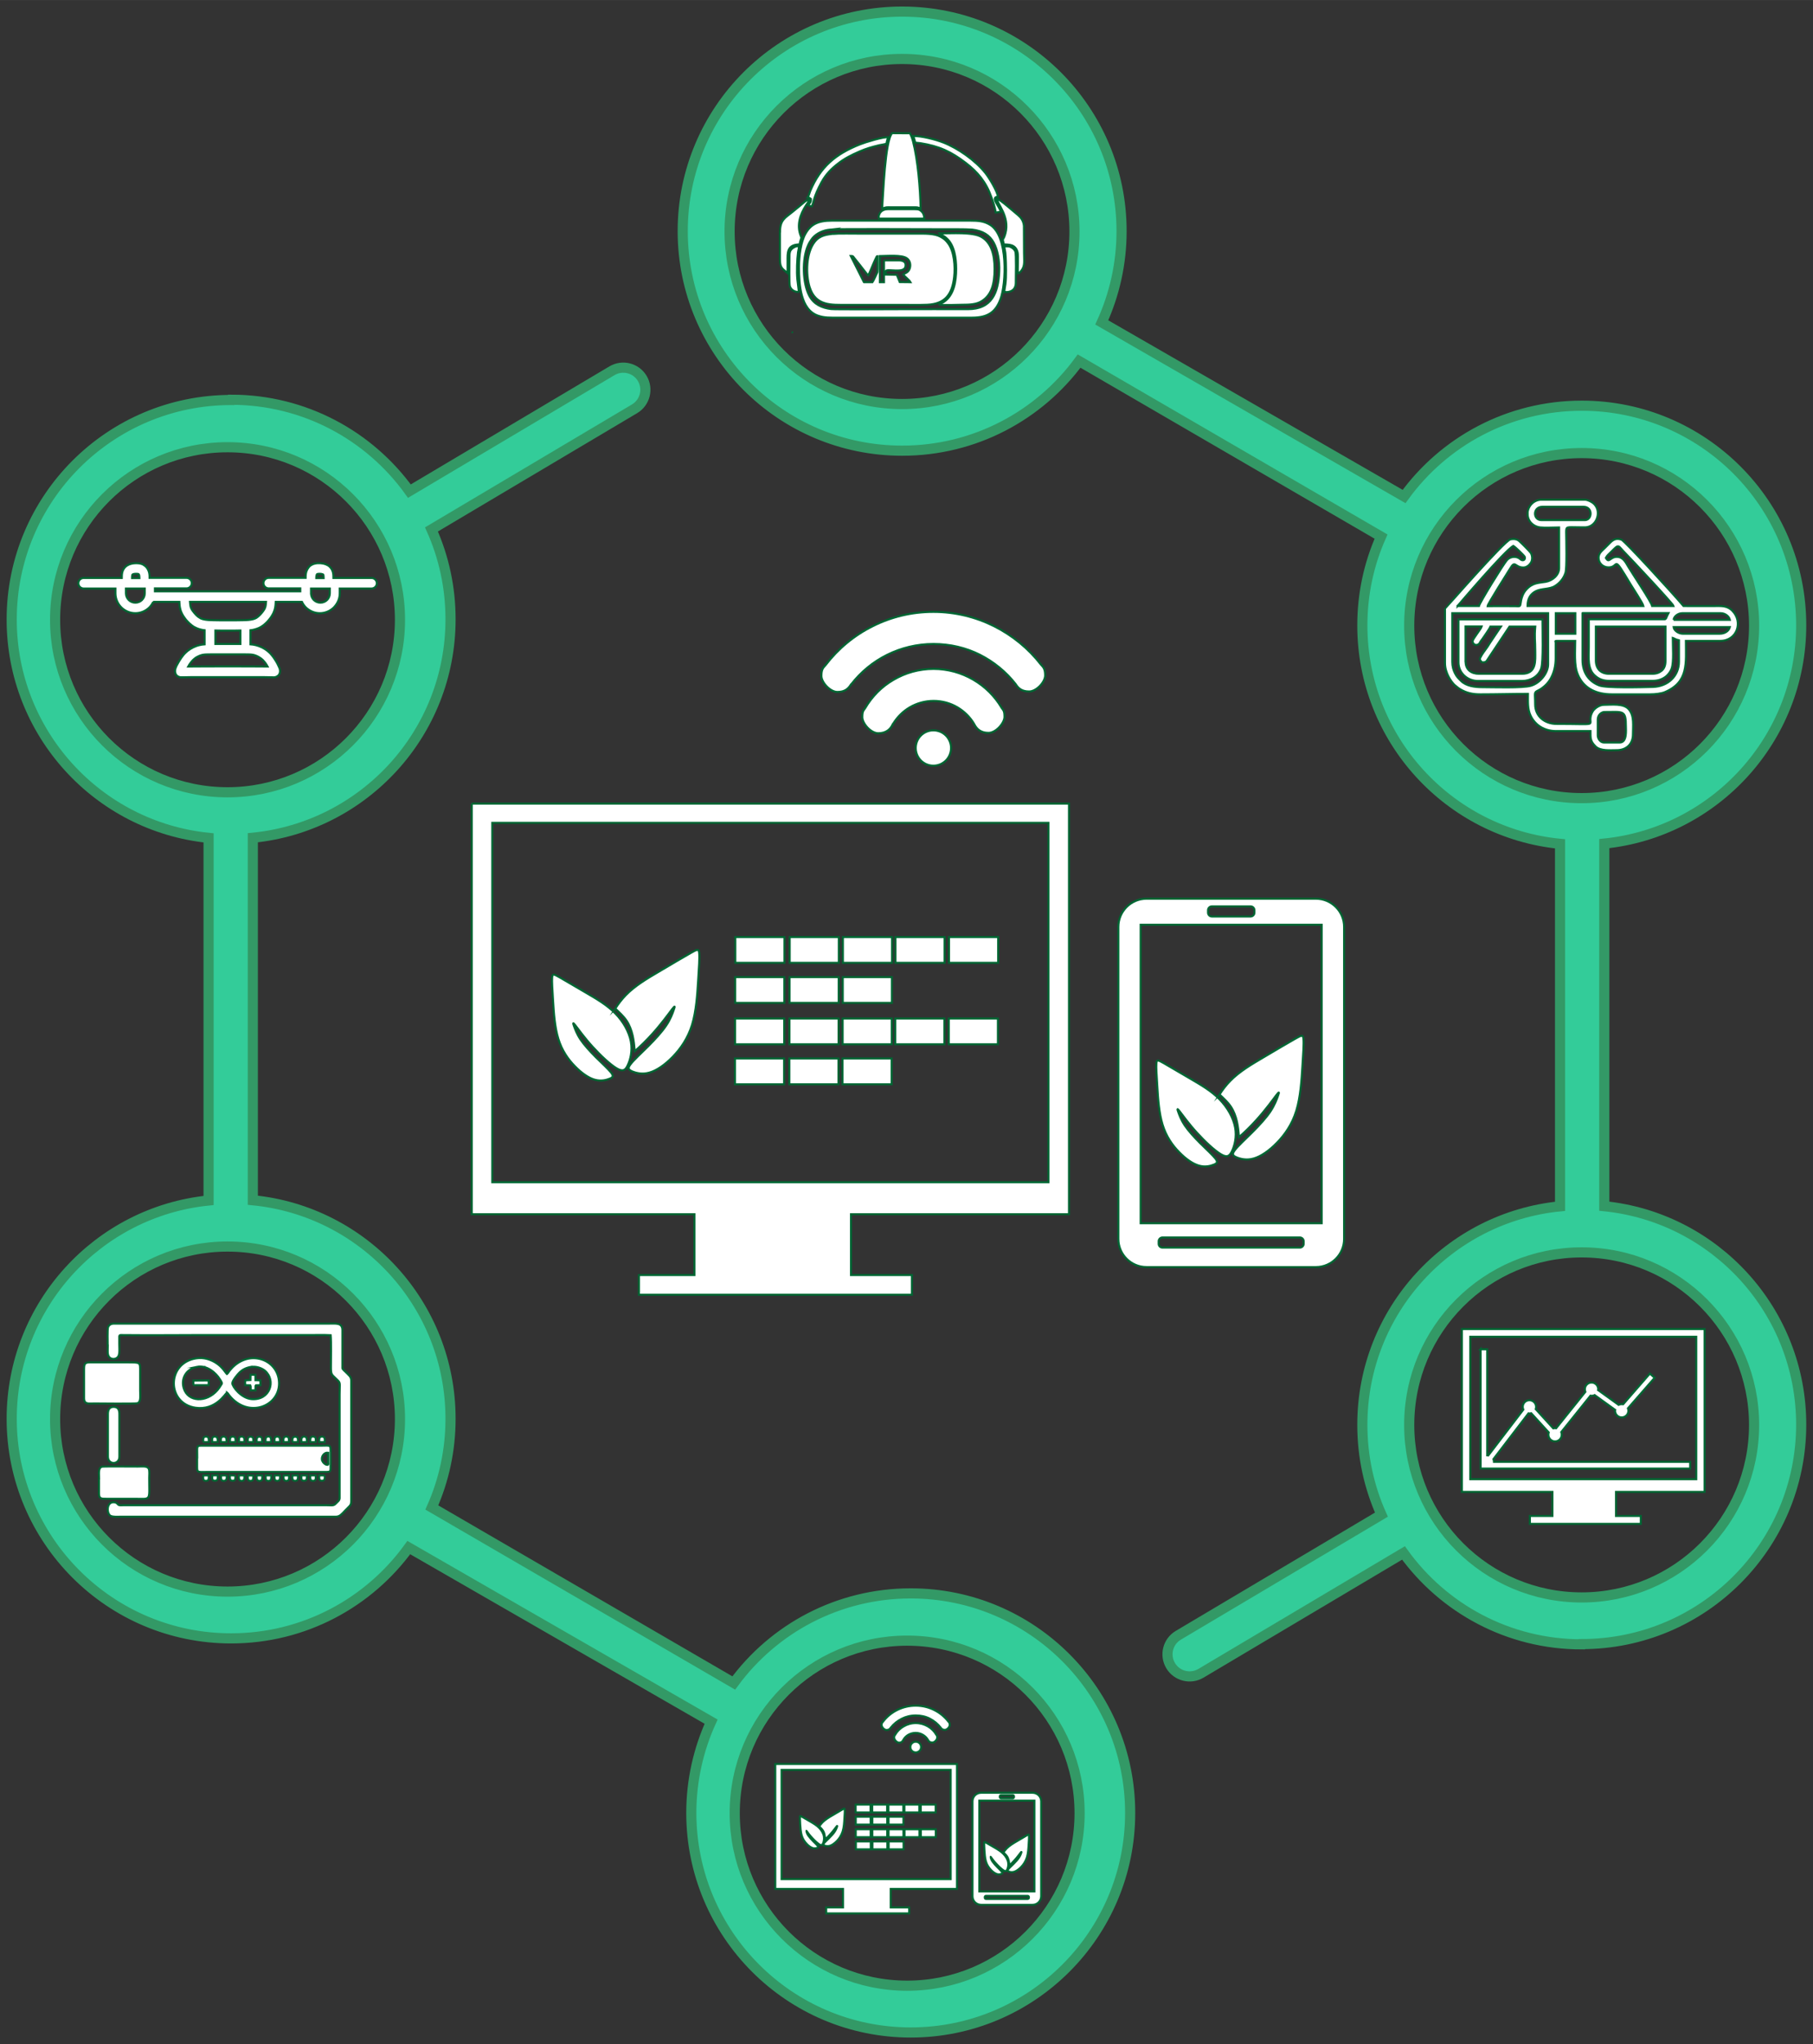 <?xml version="1.0" encoding="UTF-8"?>
<!DOCTYPE svg PUBLIC "-//W3C//DTD SVG 1.1//EN" "http://www.w3.org/Graphics/SVG/1.1/DTD/svg11.dtd">
<!-- Creator: CorelDRAW 2020 (64-Bit) -->
<svg xmlns="http://www.w3.org/2000/svg" xml:space="preserve" width="152.028mm" height="171.321mm" version="1.1" style="shape-rendering:geometricPrecision; text-rendering:geometricPrecision; image-rendering:optimizeQuality; fill-rule:evenodd; clip-rule:evenodd"
viewBox="0 0 15203 17132"
 xmlns:xlink="http://www.w3.org/1999/xlink"
 xmlns:xodm="http://www.corel.com/coreldraw/odm/2003">
 <rect x="0" y="0" width="15203" height="17132" fill="#333333" stroke="none"/>
 <defs>
  <style type="text/css">
   <![CDATA[
    .str0 {stroke:#339966;stroke-width:85;stroke-miterlimit:22.926}
    .str1 {stroke:#006633;stroke-width:17;stroke-miterlimit:22.926}
    .fil0 {fill:#33CC99}
    .fil1 {fill:white}
   ]]>
  </style>
 </defs>
 <g id="Слой_x0020_1">
  <g id="_2131072260864">
   <path class="fil0 str0" d="M7607 13750c799,0 1446,648 1446,1446 0,799 -648,1446 -1446,1446 -799,0 -1446,-648 -1446,-1446 0,-799 648,-1446 1446,-1446zm-5699 -3303c799,0 1446,648 1446,1446 0,799 -648,1446 -1446,1446 -799,0 -1446,-648 -1446,-1446 0,-799 648,-1446 1446,-1446zm0 -6699c799,0 1446,648 1446,1446 0,799 -648,1446 -1446,1446 -799,0 -1446,-648 -1446,-1446 0,-799 648,-1446 1446,-1446zm31 -398c615,0 1160,302 1494,766l1699 -1009c88,-52 202,-23 254,65 52,88 23,202 -65,254l-1703 1011c103,230 160,484 160,753 0,955 -727,1739 -1658,1831l0 3038c931,91 1658,876 1658,1831 0,265 -56,517 -157,744l2532 1471c335,-456 875,-751 1484,-751 1016,0 1840,824 1840,1840 0,1016 -824,1840 -1840,1840 -1016,0 -1840,-824 -1840,-1840 0,-273 60,-532 166,-765l-2535 -1459c-334,461 -877,761 -1490,761 -1016,0 -1840,-824 -1840,-1840 0,-952 724,-1736 1651,-1830l0 -3039c-928,-94 -1651,-878 -1651,-1830 0,-1016 824,-1840 1840,-1840z"/>
   <path class="fil0 str0" d="M13263 13388c-799,0 -1446,-648 -1446,-1446 0,-799 648,-1446 1446,-1446 799,0 1446,648 1446,1446 0,799 -648,1446 -1446,1446zm0 -6699c-799,0 -1446,-648 -1446,-1446 0,-799 648,-1446 1446,-1446 799,0 1446,648 1446,1446 0,799 -648,1446 -1446,1446zm-5699 -3303c-799,0 -1446,-648 -1446,-1446 0,-799 648,-1446 1446,-1446 799,0 1446,648 1446,1446 0,799 -648,1446 -1446,1446zm5699 10395c-615,0 -1160,-302 -1494,-766l-1699 1009c-88,52 -202,23 -254,-65 -52,-88 -23,-202 65,-254l1703 -1011c-103,-230 -160,-484 -160,-753 0,-955 727,-1739 1658,-1831l0 -3038c-931,-91 -1658,-876 -1658,-1831 0,-265 56,-517 157,-744l-2532 -1471c-335,456 -875,751 -1484,751 -1016,0 -1840,-824 -1840,-1840 0,-1016 824,-1840 1840,-1840 1016,0 1840,824 1840,1840 0,273 -60,532 -166,765l2535 1459c334,-461 877,-761 1490,-761 1016,0 1840,824 1840,1840 0,952 -724,1736 -1651,1830l0 3039c928,94 1651,878 1651,1830 0,1016 -824,1840 -1840,1840z"/>
  </g>
  <path class="fil1 str1" d="M6502 14784l1523 0 0 1047 -556 0 0 155 155 0 0 50 -696 0 0 -50 141 0 0 -155 -568 0 0 -1047zm52 49l1418 0 0 916 -1418 0 0 -916zm1125 -236c25,0 45,20 45,45 0,25 -20,45 -45,45 -25,0 -45,-20 -45,-45 0,-25 20,-45 45,-45zm-210 -117c-7,11 -16,19 -35,19 -19,0 -41,-24 -41,-41 0,-17 4,-20 11,-28 32,-42 73,-76 120,-99 47,-23 99,-36 155,-36 55,0 108,13 154,36 47,23 88,57 120,98 7,7 11,11 11,28 0,17 -22,41 -41,41 -19,0 -27,-8 -35,-19 -24,-31 -56,-57 -91,-75 -35,-18 -75,-27 -118,-27 -43,0 -83,10 -118,28 -36,18 -68,44 -92,75zm107 101c-7,14 -18,24 -37,24 -19,0 -41,-25 -41,-41 0,-16 3,-17 7,-23 17,-30 42,-55 72,-72 30,-18 65,-28 102,-28 37,0 71,10 101,27 30,17 55,42 72,72 5,7 7,8 7,23 0,16 -21,41 -41,41 -19,0 -30,-9 -37,-23 -10,-17 -25,-32 -43,-42 -18,-10 -38,-16 -60,-16 -22,0 -43,6 -61,16 -18,10 -32,25 -43,43zm-809 769c7,10 23,32 44,54 20,22 45,45 61,55 16,9 22,5 29,-8 6,-13 12,-36 8,-60 -4,-25 -19,-51 -40,-72 -20,-21 -46,-36 -73,-52 -27,-16 -54,-31 -69,-40 -15,-9 -18,-10 -19,0 -1,10 1,32 2,61 2,29 4,66 13,96 9,30 25,52 42,70 17,18 35,30 51,35 16,4 30,1 38,-3 8,-3 10,-7 3,-16 -7,-9 -23,-24 -38,-39 -15,-15 -30,-32 -40,-46 -10,-14 -14,-26 -16,-34 -3,-8 -3,-11 4,-1zm102 -43c10,10 21,19 29,31 8,11 13,24 16,38 3,13 4,27 5,40 14,-12 30,-28 44,-44 24,-26 42,-52 51,-63 9,-11 8,-8 5,1 -3,9 -8,23 -19,40 -11,17 -28,35 -46,53 -18,18 -37,35 -45,46 -8,10 -5,14 4,18 9,4 26,8 44,3 19,-5 40,-20 60,-40 20,-20 38,-47 49,-81 11,-35 13,-78 15,-112 2,-34 4,-59 3,-71 -1,-12 -5,-10 -22,0 -18,10 -49,29 -80,47 -31,18 -61,36 -85,60 -10,11 -20,22 -27,35zm306 -183l125 0 0 66 -125 0 0 -66zm139 0l125 0 0 66 -125 0 0 -66zm136 0l125 0 0 66 -125 0 0 -66zm134 0l125 0 0 66 -125 0 0 -66zm137 0l125 0 0 66 -125 0 0 -66zm-545 102l125 0 0 66 -125 0 0 -66zm139 0l125 0 0 66 -125 0 0 -66zm136 0l125 0 0 66 -125 0 0 -66zm-275 105l125 0 0 66 -125 0 0 -66zm139 0l125 0 0 66 -125 0 0 -66zm136 0l125 0 0 66 -125 0 0 -66zm134 0l125 0 0 66 -125 0 0 -66zm137 0l125 0 0 66 -125 0 0 -66zm-545 102l125 0 0 66 -125 0 0 -66zm139 0l125 0 0 66 -125 0 0 -66zm136 0l125 0 0 66 -125 0 0 -66zm962 92c10,10 21,19 29,31 8,11 13,25 16,38 3,13 4,27 5,40 14,-12 30,-28 44,-44 24,-26 42,-52 51,-63 9,-11 8,-8 5,1 -3,9 -8,23 -19,40 -11,17 -28,35 -46,53 -18,18 -37,35 -45,46 -8,10 -5,14 4,18 9,4 26,8 44,3 19,-5 40,-20 60,-40 20,-20 38,-47 49,-81 11,-35 13,-78 15,-112 2,-34 4,-59 3,-71 -1,-12 -5,-10 -22,0 -18,10 -49,29 -80,47 -31,18 -61,36 -85,60 -10,11 -20,22 -27,35zm-102 43c7,10 23,32 44,54 20,22 45,45 61,55 16,9 22,5 29,-8 6,-13 12,-36 8,-60 -4,-25 -19,-51 -40,-72 -20,-21 -46,-36 -73,-52 -27,-16 -54,-31 -69,-40 -15,-9 -18,-10 -19,0 -1,10 1,32 2,61 2,29 4,66 13,96 9,30 25,52 42,70 17,18 35,30 51,35 16,4 30,1 38,-3 8,-3 10,-7 3,-16 -7,-9 -23,-24 -38,-39 -15,-15 -30,-32 -40,-46 -10,-14 -14,-26 -16,-34 -3,-8 -3,-11 4,-1zm-44 321l350 0c5,0 10,4 10,10l0 6c0,5 -4,10 -10,10l-350 0c-5,0 -10,-4 -10,-10l0 -6c0,-5 4,-10 10,-10zm126 -844l99 0c5,0 10,4 10,10l0 6c0,5 -4,10 -10,10l-99 0c-5,0 -10,-4 -10,-10l0 -6c0,-5 4,-10 10,-10zm-167 -20l432 0c40,0 72,32 72,72l0 795c0,40 -32,72 -72,72l-432 0c-40,0 -72,-32 -72,-72l0 -795c0,-40 32,-72 72,-72zm-15 66l462 0 0 761 -462 0 0 -761z"/>
  <path class="fil1 str1" d="M12259 11139l2035 0 0 1364 -743 0 0 202 208 0 0 66 -930 0 0 -66 189 0 0 -202 -759 0 0 -1364zm70 64l1895 0 0 1194 -1895 0 0 -1194zm86 105l56 0 0 889c3,0 6,0 9,1l294 -384c-3,-7 -5,-15 -5,-23 0,-31 25,-56 56,-56 31,0 56,25 56,56 0,7 -1,13 -3,19l147 161c4,-1 9,-2 14,-2 4,0 7,0 10,1l245 -305c-3,-7 -4,-14 -4,-22 0,-31 25,-56 56,-56 31,0 56,25 56,56 0,3 0,5 -1,7l172 124c7,-4 16,-6 25,-6 4,0 9,1 13,1l224 -257 40 35 -224 256c2,6 4,13 4,20 0,31 -25,56 -56,56 -31,0 -56,-25 -56,-56 0,-3 0,-5 1,-7l-172 -124c-7,4 -16,6 -25,6 -4,0 -7,0 -10,-1l-245 305c3,7 4,14 4,22 0,31 -25,56 -56,56 -31,0 -56,-25 -56,-56 0,-7 1,-13 3,-19l-147 -161c-4,1 -9,2 -14,2 -3,0 -6,0 -9,-1l-294 384c3,7 5,15 5,23l1645 0 0 56 -1701 0 -56 0 0 -56 0 -945z"/>
  <path class="fil1 str1" d="M14110 5311l312 0c41,0 76,-23 84,-56l-472 0c3,30 43,56 76,56zm-76 -116l472 0c-7,-32 -42,-56 -76,-56l-324 0c-33,0 -70,26 -72,56zm-988 116l164 0 0 -172 -164 0 0 172zm-120 -952l364 0c62,0 70,-112 -12,-112l-344 0c-82,0 -81,112 -8,112zm472 1672l0 132c0,30 24,60 52,60l132 0c63,0 52,-103 52,-136 0,-139 -23,-120 -180,-120 -17,0 -32,11 -40,20 -9,10 -16,25 -16,44zm68 -1356c27,50 35,-8 92,-8 53,0 74,46 95,81 40,67 193,294 201,331l180 0c-6,-21 -365,-403 -401,-439 -71,-70 -51,-87 -122,-16 -17,17 -34,30 -45,51zm-1244 404l180 0c7,-30 196,-337 233,-383 23,-28 67,-38 101,-19 14,8 17,18 34,18 17,0 22,-21 13,-33 -8,-11 -76,-78 -93,-87 -72,38 -468,504 -468,504zm1048 60l0 392c0,112 59,183 142,214 60,22 343,15 449,12 126,-4 218,-92 218,-211 0,-60 0,-120 0,-180 -35,-8 -38,-16 -52,-20 0,74 10,197 -9,255 -9,29 -34,60 -57,75 -28,19 -60,30 -106,30l-360 0c-51,0 -85,-14 -114,-38 -73,-57 -58,-155 -58,-246l0 -232 636 0c14,0 15,-21 32,-52 -240,0 -480,0 -720,0zm-980 408c0,64 47,100 112,100l360 0c124,0 112,-110 112,-188 0,-98 -8,-113 0,-208l-216 0 -179 269c-15,23 -17,31 -45,31 -11,0 -24,-17 -24,-28 0,-14 31,-58 41,-71 17,-22 30,-43 45,-67l45 -67c15,-23 30,-45 45,-67l-88 0c-4,13 -54,85 -66,102 -6,9 -11,15 -17,23 -7,11 -7,18 -20,25 -21,12 -46,-3 -46,-27 0,-20 70,-102 76,-124l-136 0 0 296zm1092 -296l0 284c0,70 42,112 112,112l360 0c37,0 60,-10 81,-27 20,-17 31,-44 31,-81l0 -288c-195,0 -390,0 -584,0zm-1152 300c0,89 75,156 164,156l368 0c72,0 138,-37 161,-103 20,-59 11,-332 11,-413l-704 0 0 360zm-52 -4c0,37 9,68 22,94 16,32 28,42 51,65 44,44 115,53 179,53 90,0 336,9 408,-12 73,-21 144,-103 144,-180l0 -428 -804 0 0 408zm632 -1240c0,62 48,106 104,113 46,5 112,0 160,0l0 340c0,61 -56,106 -112,116 -57,10 -110,5 -165,67 -30,34 -41,75 -47,121 -3,23 -17,16 -44,16 -77,-1 -155,0 -232,0 2,-20 169,-282 189,-315 44,-75 39,-9 111,-9 28,0 50,-20 62,-38 15,-22 15,-55 3,-80 -7,-14 -84,-90 -100,-104 -19,-17 -48,-20 -75,-13 -51,15 -547,580 -547,582l0 452c0,46 13,81 28,112 13,27 38,63 60,80 15,11 20,18 39,29 52,31 102,43 169,43 134,0 267,-4 400,-4 0,63 -5,129 23,185 38,78 115,127 213,127l288 0c0,60 -2,85 43,129 40,39 121,31 177,31 81,0 136,-51 136,-132 0,-71 13,-155 -34,-210 -44,-53 -147,-38 -210,-38 -35,0 -75,28 -90,50 -9,13 -19,35 -21,51 -13,78 67,59 -285,59 -98,0 -180,-62 -180,-164 0,-106 -14,-97 32,-120 14,-7 25,-15 36,-24 20,-15 43,-40 57,-63 34,-56 47,-117 47,-181l0 -128c0,-10 -9,-16 8,-16l156 0c0,82 -11,207 21,279 4,9 7,18 11,25 51,98 149,144 276,144l320 0c42,0 95,-6 125,-19 199,-85 175,-243 175,-429l288 0c142,0 194,-160 101,-253 -26,-26 -57,-39 -109,-39 -100,1 -200,0 -300,0 -105,-123 -493,-546 -520,-556 -39,-14 -66,-4 -93,23l-46 46c-23,24 -53,42 -53,83 0,47 39,80 84,80 94,0 26,-122 185,143 16,27 101,155 107,181l-972 0c0,-65 27,-103 71,-125 46,-23 113,-14 158,-42 40,-24 73,-62 89,-111 13,-41 7,-268 6,-342 0,-50 5,-40 112,-40 41,0 60,4 90,-10 67,-33 90,-138 25,-192 -15,-12 -46,-29 -71,-29l-364 0c-64,0 -116,55 -116,120z"/>
  <path class="fil1 str1" d="M1285 5044c-8,17 -19,33 -32,46 -30,30 -72,49 -118,49 -46,0 -88,-19 -118,-49 -30,-30 -49,-72 -49,-118l0 -40 -267 0c-24,0 -44,-20 -44,-44 0,-24 20,-44 44,-44l320 0c0,-18 1,-35 5,-50 5,-18 14,-32 24,-42 10,-10 22,-17 34,-22 10,-4 21,-6 31,-8 9,-1 18,-2 27,-2 10,0 19,1 28,2 11,2 22,5 32,11 10,6 19,13 27,22 7,9 13,19 17,30 4,10 6,20 7,30 1,8 1,16 1,25l0 3 310 0c24,0 44,20 44,44 0,24 -20,44 -44,44l-265 0 0 25 1219 0 0 -25 -265 0c-24,0 -44,-20 -44,-44 0,-24 20,-44 44,-44l310 0 0 -3c0,-9 0,-18 1,-25 1,-10 3,-20 7,-30 4,-11 10,-21 17,-30 7,-9 16,-17 27,-22 10,-6 21,-9 32,-11 9,-2 18,-2 28,-2 9,0 18,0 27,2 10,1 21,4 31,8 12,5 24,11 34,22 11,11 19,24 24,42 4,15 5,32 5,50l320 0c24,0 44,20 44,44 0,24 -20,44 -44,44l-267 0 0 40c0,46 -19,87 -49,118 -30,30 -72,49 -118,49 -46,0 -87,-19 -118,-49 -13,-13 -24,-29 -32,-46l-220 0c-1,18 -2,36 -6,53 -3,16 -9,30 -15,44 -7,13 -14,25 -22,36 -8,11 -18,23 -29,35 -10,10 -21,20 -31,28l0 0c-12,9 -25,17 -38,23 -14,6 -27,10 -42,14 -9,2 -19,4 -29,5l0 118c15,1 29,3 45,7 17,4 35,11 52,19 16,8 32,18 46,29 15,12 27,24 37,37 10,12 19,25 27,38 8,12 15,24 21,36 6,12 11,23 15,32 6,15 6,28 4,38 -5,22 -18,32 -35,38 -9,3 -15,3 -38,2 -12,0 -29,-1 -54,-1 -47,0 -180,0 -312,0 -132,0 -265,0 -312,0 -25,0 -42,1 -54,1 -23,0 -28,1 -38,-2 -17,-5 -30,-16 -35,-38 -2,-11 -2,-23 4,-38 3,-9 8,-20 15,-32 6,-12 14,-24 21,-36 8,-13 17,-25 27,-38 10,-13 23,-25 37,-37 14,-11 30,-21 46,-29 17,-8 34,-15 52,-19 16,-4 30,-6 45,-7l0 -118c-10,-1 -20,-3 -29,-5 -15,-3 -29,-8 -42,-14 -14,-6 -26,-13 -38,-23l0 0c-11,-8 -21,-18 -31,-28 -11,-11 -21,-23 -29,-35 -8,-11 -16,-23 -22,-36 -7,-14 -12,-28 -15,-44 -4,-17 -5,-34 -6,-53l-220 0zm-94 -16c14,-14 23,-34 23,-56l0 -40 -158 0 0 40c0,22 9,42 23,56 14,14 34,23 56,23 22,0 42,-9 56,-23zm-83 -183l61 0 0 -1c0,-6 0,-11 -1,-17 0,-4 -1,-7 -2,-9 -1,-2 -2,-3 -3,-5 -1,-1 -1,-2 -2,-2 -1,-1 -3,-1 -5,-1 -4,-1 -9,-1 -14,-1 -5,0 -11,0 -16,1 -4,1 -8,1 -11,3 -2,1 -3,1 -4,2 -1,1 -1,2 -2,4 -2,6 -2,15 -2,26zm803 199l-318 0c1,13 2,25 4,35 2,9 4,16 8,23 3,7 8,14 15,23 7,9 14,18 22,26 7,7 14,14 21,19l0 0c7,5 14,9 21,13 7,3 15,6 25,8 10,2 22,4 35,5 16,1 31,2 47,2 29,1 75,1 121,1 46,0 91,0 121,-1 16,0 31,-1 47,-2 13,-1 25,-3 35,-5 10,-2 18,-5 25,-8 7,-3 14,-7 21,-13l0 0c7,-5 14,-12 21,-19 8,-8 15,-17 22,-26 6,-8 11,-16 15,-23 3,-7 6,-14 8,-23 2,-10 3,-22 4,-35l-318 0zm0 241c-34,0 -69,0 -105,-1l0 113c27,0 66,0 105,0 39,0 78,0 105,0l0 -113c-36,1 -70,1 -105,1zm0 199c-39,0 -79,0 -137,0l-6 0c-31,0 -53,0 -74,5 -11,3 -23,7 -34,13 -11,5 -22,12 -30,19 -9,7 -16,15 -24,24 -8,9 -14,19 -21,29 -3,4 -5,8 -7,12l20 0c84,-1 198,-1 313,-1 114,0 229,0 313,1l20 0c-2,-4 -5,-8 -7,-12 -6,-10 -13,-20 -21,-29 -7,-9 -15,-17 -24,-24 -9,-7 -19,-13 -30,-19 -12,-6 -23,-10 -34,-13 -21,-5 -43,-5 -74,-5l-6 0c-58,0 -97,0 -137,0zm697 -512c0,22 9,42 23,56 14,14 34,23 56,23 22,0 42,-9 56,-23 14,-14 23,-34 23,-56l0 -40 -158 0 0 40zm45 -127l61 0c0,-11 -1,-20 -2,-26 -1,-2 -1,-3 -2,-4 -1,-1 -2,-1 -4,-2 -3,-1 -7,-2 -11,-3 -5,-1 -11,-1 -16,-1 -5,0 -9,0 -14,1 -2,0 -4,1 -5,1 -1,0 -1,1 -2,2 -1,1 -2,3 -3,5 -1,2 -1,5 -2,9 -1,6 -1,11 -1,17l0 1z"/>
  <path class="fil1 str1" d="M6700 2239c0,146 13,358 161,407 53,18 99,16 162,16l1128 0c137,0 199,-50 238,-154 48,-126 69,-534 -90,-626 -49,-29 -95,-33 -164,-33l-1159 0c-116,0 -177,30 -222,110 -37,65 -54,182 -54,280zm306 -318c-23,3 -41,2 -66,6 -53,9 -108,38 -137,82 -11,17 -17,25 -26,45 -54,118 -46,323 10,426 38,70 103,100 182,110 34,4 528,1 577,1 190,0 387,-1 569,0 203,1 256,-138 264,-314 4,-89 -13,-183 -46,-243 -34,-63 -92,-100 -182,-110 -41,-4 -231,-3 -286,-3 -73,0 -829,-3 -861,1zm-12 37c-58,8 -116,11 -161,67 -75,93 -77,274 -44,381 50,160 182,149 313,149l458 0c72,0 142,2 215,-1 151,-7 209,-86 226,-232 10,-87 1,-216 -51,-284 -19,-25 -33,-38 -63,-54 -53,-29 -132,-26 -204,-26l-461 0c-36,0 -207,-2 -228,1zm883 595c39,7 144,1 190,1 64,0 121,-3 163,-29 83,-50 110,-142 110,-271 0,-126 -30,-223 -111,-269 -75,-42 -244,-29 -352,-29 5,8 23,14 32,19 9,5 23,16 31,24 63,57 78,165 78,254 0,104 -18,222 -106,279 -11,7 -28,13 -35,20zm-479 -805c35,-14 35,-11 79,-11l203 0c19,0 28,6 40,10 -4,-170 -23,-403 -64,-563 -7,-28 -15,-45 -25,-67l-150 -1c-60,61 -75,522 -84,631zm-858 193l0 231c0,76 23,81 64,116l0 -98c0,-70 -7,-140 101,-142 1,-11 6,-26 9,-37 7,-20 8,-16 0,-36 -35,-89 -4,-179 44,-253 7,-11 27,-36 27,-48 -22,-2 -48,28 -75,49 -24,19 -47,38 -71,58 -53,43 -98,62 -98,160zm1878 107c37,3 98,-4 115,67 7,28 -1,151 3,170l1 5c2,9 21,-14 27,-21 33,-41 23,-85 23,-149l-1 -227c-4,-44 -25,-70 -50,-91 -32,-26 -153,-134 -176,-136 -4,34 110,147 71,290 -20,74 -29,23 -13,94zm-68 -267l42 -6c-9,-44 -91,-124 -24,-126 -4,-45 -73,-159 -105,-199 -84,-106 -230,-208 -353,-256 -64,-25 -183,-56 -251,-54 2,10 6,19 9,29 4,13 2,24 15,27 8,2 27,2 36,4 156,25 255,70 379,165 100,76 171,162 214,284 13,36 33,90 37,132zm-1576 -127c11,8 0,-7 26,13 2,31 -13,34 -21,53 7,6 18,8 29,9 17,-37 12,-75 82,-204 35,-63 80,-110 136,-153 53,-42 115,-74 183,-103 55,-24 105,-38 163,-52 19,-4 43,-7 61,-12 2,-10 4,-18 6,-28 2,-9 6,-18 8,-27 -38,-5 -192,42 -234,59 -208,82 -334,190 -419,392 -6,14 -13,44 -21,53zm1649 791c17,8 95,4 95,-74 0,-50 5,-241 -4,-263 -7,-18 -23,-31 -41,-39 -12,-5 -20,-5 -35,-5 -18,0 -17,0 -14,17 5,24 8,47 9,72 3,57 6,169 -2,227 -2,13 -10,60 -9,66zm-1045 -80l35 0 0 -160c0,-2 0,-10 0,-12l1 -5c2,-8 3,-5 23,-6l89 0c38,-1 74,6 67,50 -9,65 -157,15 -165,40 -2,6 0,23 1,29l91 2 25 61 90 1c-12,-21 -46,-44 -61,-65 9,-10 45,-13 56,-54 10,-37 -5,-69 -28,-83 -43,-28 -159,-18 -224,-17l0 219zm-11 -533l383 0c-1,-27 -6,-44 -20,-58 -17,-17 -27,-21 -59,-21l-227 0c-46,0 -79,30 -76,79zm-668 615l-13 -107c-6,-65 -2,-164 6,-227 1,-11 11,-44 5,-48 -14,-7 -39,7 -46,12 -31,21 -31,42 -31,88 0,37 -4,214 4,235 11,30 38,48 76,47zm546 -82l71 0c7,-9 39,-77 42,-86 2,-5 1,-133 1,-133 -7,-1 -6,1 -23,36 -19,41 -35,86 -55,126 -10,-7 -56,-69 -68,-84l-52 -65c-9,-12 -7,-14 -27,-14l110 219zm-538 -429c0,1 0,1 0,0zm-66 846l2 2c1,2 -1,-1 -2,-2z"/>
  <path class="fil1 str1" d="M2125 12366l-47 -1c1,23 -4,46 23,46 28,0 20,-24 24,-44zm-150 0l-47 -2c0,23 -4,46 23,46 29,0 20,-23 24,-44zm402 -280l17 0 3 0 27 -1c-4,-20 4,-43 -21,-45 -29,-2 -26,22 -26,46zm-375 -2l32 2 15 0c0,-24 4,-46 -23,-46 -30,0 -18,23 -24,44zm76 2l47 0c-4,-21 5,-43 -21,-45 -30,-2 -25,22 -26,45zm270 279l-46 0c0,23 -3,46 23,46 26,0 23,-23 23,-46zm-196 -279l12 0 35 0c-4,-21 4,-43 -21,-45 -29,-2 -25,22 -26,45zm421 279l-46 0c0,23 -4,46 23,45 27,0 22,-23 23,-45zm150 0l-46 0c0,23 -4,46 23,45 27,0 23,-22 23,-46zm-75 0l-46 0c0,23 -4,46 23,46 26,0 23,-23 23,-46zm29 -279l46 0c0,-23 4,-46 -23,-46 -27,0 -23,23 -23,46zm-150 0l46 0c0,-23 3,-46 -23,-46 -24,0 -23,24 -23,46zm-225 0l46 0c-1,-23 3,-46 -23,-46 -27,0 -23,22 -23,46zm150 0l46 0 0 -3c0,-23 3,-42 -23,-42 -26,0 -23,23 -23,46zm-225 0l47 0 -1 -12 0 -3c0,-20 -5,-35 -28,-31 -21,3 -18,24 -18,45zm-374 0l37 0 10 -1c-2,-22 2,-43 -22,-45 -29,-2 -26,22 -26,46zm421 279l-46 0c0,23 -4,46 23,46 28,0 22,-23 24,-46zm-225 0l-46 0c0,23 -3,46 23,46 26,0 23,-22 23,-46zm449 0l-46 0c-1,23 -3,46 23,46 26,0 23,-23 23,-46zm-598 3l-4 -2c-1,0 -2,-1 -2,-1 -1,0 -2,0 -3,0l-37 0c0,24 -4,46 23,46 23,0 27,-23 23,-42zm524 -3l-46 0c0,23 -3,46 23,46 26,0 23,-22 23,-46zm-495 -279l23 0 23 0c-1,-23 4,-46 -23,-46 -27,0 -23,23 -23,46zm-179 279l-46 0c0,24 -4,46 23,46 26,0 24,-23 23,-46zm852 -293l0 14 46 0c-1,-21 4,-41 -15,-45 -25,-6 -31,9 -31,30zm-403 293l-46 0c-1,23 -4,46 23,46 27,0 23,-23 23,-46zm-495 -279l47 0c-2,-23 4,-46 -24,-46 -27,0 -22,22 -23,46zm75 0l46 0c0,-23 3,-46 -24,-46 -26,0 -22,23 -22,46zm46 278l-46 1c1,23 -4,45 23,45 27,0 24,-22 23,-46zm927 -96l0 -93c-29,-5 -55,25 -53,54 2,36 54,63 54,39zm-1131 -659l129 0 -1 -40 -127 1 -1 39zm479 -43l-42 2c-4,12 -2,28 -2,41l43 1c5,10 2,29 3,42l40 0 1 -33c0,-1 -3,0 3,-9l38 -1 -1 -41 -41 -1 0 -45 -41 0 -1 44zm-1195 303l0 338c0,73 97,71 96,0l0 -338c0,-29 4,-78 -48,-78 -52,0 -48,51 -48,78zm1203 -414c-46,8 -74,23 -100,48 -12,11 -60,67 -60,90 0,27 73,126 163,133 154,11 206,-156 111,-238 -24,-20 -70,-39 -114,-32zm-459 1c-95,20 -132,104 -108,180 36,115 189,122 282,15 12,-14 21,-27 31,-44 7,-11 10,-12 4,-24 -4,-8 -9,-16 -15,-25 -30,-48 -105,-121 -195,-102zm-819 935l0 125c0,45 19,45 62,45l236 0c143,0 123,23 123,-175 0,-21 4,-61 -4,-77 -14,-25 -52,-18 -91,-18 -51,0 -284,-2 -299,1 -36,8 -26,61 -26,99zm-125 -818l0 144c0,55 37,45 87,45 36,0 345,4 361,-2 30,-11 22,-61 22,-106l0 -152c0,-89 6,-83 -109,-84l-310 0c-44,0 -50,11 -51,53 0,34 0,68 0,103zm948 629l0 94c0,49 7,40 98,40l991 0c24,0 30,-6 30,-28l0 -150c0,-49 -3,-43 -78,-42l-1006 0c-42,0 -34,10 -34,87zm250 -532c9,7 14,18 21,26 157,194 420,92 416,-106 -2,-113 -84,-191 -182,-205 -95,-14 -180,35 -233,103 -7,9 -13,21 -22,28 -13,-11 -36,-60 -97,-97 -40,-24 -96,-45 -160,-35 -251,38 -249,379 -6,414 167,24 247,-115 263,-127zm-999 -393c0,42 -7,80 16,101 11,10 31,15 49,8 41,-15 31,-67 31,-125l0 -53c0,-2 0,-6 0,-8 2,-12 7,-10 13,-11 4,0 12,0 17,0 254,3 520,-1 776,0l776 0c57,0 137,-2 191,1 5,54 2,201 2,270 0,59 7,60 37,89 48,47 36,23 36,138l0 868c0,21 -15,28 -37,51 -15,15 -39,9 -79,9l-1694 0c-15,0 -38,4 -47,-5 -10,-10 -15,-19 -36,-20 -62,-3 -62,89 -31,112 18,13 66,9 97,9l1796 0c33,0 50,-23 77,-51 57,-60 51,-35 51,-130l0 -959c0,-34 -19,-44 -47,-73 -7,-7 -25,-22 -27,-31l0 -318c0,-65 -52,-56 -112,-56l-1730 0c-25,0 -50,0 -75,0 -25,1 -41,12 -48,31 -6,16 -3,128 -3,153z"/>
  <path class="fil1 str1" d="M3956 6735l5008 0 0 3441 -1828 0 0 510 511 0 0 165 -2289 0 0 -165 465 0 0 -510 -1867 0 0 -3441zm172 161l4664 0 0 3012 -4664 0 0 -3012zm3699 -775c82,0 148,66 148,148 0,82 -66,148 -148,148 -82,0 -148,-66 -148,-148 0,-82 66,-148 148,-148zm-691 -385c-24,38 -53,63 -114,63 -61,0 -134,-80 -134,-134 0,-55 13,-67 35,-91 105,-137 240,-249 395,-326 153,-77 326,-120 509,-120 182,0 354,43 507,119 154,77 289,187 394,322 22,24 36,37 36,92 0,55 -73,134 -134,134 -61,0 -90,-25 -114,-63 -80,-102 -183,-186 -300,-245 -116,-58 -248,-90 -388,-90 -140,0 -272,33 -389,91 -119,59 -222,145 -302,248zm351 332c-21,46 -58,77 -122,77 -64,0 -134,-83 -134,-134 0,-51 9,-54 24,-76 57,-98 139,-181 238,-238 99,-58 213,-91 335,-91 121,0 235,33 333,90 98,57 180,138 238,236 15,22 24,25 24,76 0,51 -71,134 -134,134 -64,0 -99,-31 -121,-76 -34,-57 -83,-105 -141,-139 -58,-34 -126,-53 -198,-53 -73,0 -142,20 -200,54 -58,34 -106,82 -141,140zm-2661 2527c25,32 77,105 144,178 67,74 148,149 200,180 52,31 74,18 94,-26 21,-44 41,-118 26,-198 -15,-81 -64,-168 -131,-236 -67,-69 -153,-119 -240,-170 -87,-51 -176,-103 -226,-132 -50,-28 -60,-33 -63,0 -3,33 2,104 8,200 6,96 14,218 44,315 30,98 82,172 138,229 56,58 116,100 168,114 53,15 98,2 125,-9 27,-11 34,-22 11,-51 -23,-29 -76,-78 -127,-128 -51,-51 -99,-104 -130,-150 -31,-47 -45,-87 -54,-112 -9,-25 -11,-35 13,-4zm334 -142c34,32 69,64 94,101 25,37 41,81 51,124 10,44 14,88 18,132 47,-41 99,-92 145,-143 78,-86 139,-171 167,-208 29,-37 25,-25 15,4 -10,29 -26,76 -63,131 -36,54 -93,116 -152,175 -59,59 -121,115 -147,150 -27,34 -18,46 13,60 31,13 84,28 145,10 61,-17 131,-66 196,-133 65,-67 126,-154 161,-267 35,-114 44,-255 51,-367 7,-112 13,-195 9,-234 -3,-39 -15,-33 -73,0 -58,33 -162,94 -263,154 -102,60 -201,118 -279,198 -34,35 -64,74 -89,114zm1006 -600l412 0 0 216 -412 0 0 -216zm456 0l412 0 0 216 -412 0 0 -216zm446 0l412 0 0 216 -412 0 0 -216zm441 0l412 0 0 216 -412 0 0 -216zm449 0l412 0 0 216 -412 0 0 -216zm-1793 336l412 0 0 216 -412 0 0 -216zm456 0l412 0 0 216 -412 0 0 -216zm446 0l412 0 0 216 -412 0 0 -216zm-903 347l412 0 0 216 -412 0 0 -216zm456 0l412 0 0 216 -412 0 0 -216zm446 0l412 0 0 216 -412 0 0 -216zm441 0l412 0 0 216 -412 0 0 -216zm449 0l412 0 0 216 -412 0 0 -216zm-1793 335l412 0 0 216 -412 0 0 -216zm456 0l412 0 0 216 -412 0 0 -216zm446 0l412 0 0 216 -412 0 0 -216zm3162 302c34,32 69,64 94,101 25,37 41,81 51,124 10,44 14,88 18,132 47,-41 99,-92 145,-143 78,-86 139,-171 167,-208 29,-37 25,-25 15,4 -10,29 -27,76 -63,131 -36,54 -93,116 -152,175 -59,59 -121,115 -147,150 -26,34 -18,46 13,60 31,13 84,28 145,10 61,-17 131,-66 196,-133 65,-67 126,-153 161,-267 35,-114 44,-255 51,-367 7,-112 13,-195 9,-234 -3,-39 -15,-33 -73,0 -58,33 -162,94 -263,154 -102,60 -201,118 -279,198 -34,35 -64,74 -89,114zm-334 142c25,32 77,105 144,178 67,74 148,149 200,180 52,31 73,18 94,-26 21,-44 41,-118 26,-198 -15,-81 -64,-168 -131,-236 -67,-69 -153,-119 -240,-170 -87,-51 -176,-103 -226,-132 -50,-28 -60,-33 -63,0 -3,33 2,104 8,200 6,96 14,218 44,315 30,98 82,172 138,229 56,58 116,100 168,114 53,15 98,2 125,-9 27,-11 34,-22 11,-51 -23,-29 -76,-78 -127,-128 -51,-51 -99,-104 -130,-150 -31,-47 -45,-87 -54,-112 -9,-25 -11,-35 13,-4zm-145 1056l1152 0c18,0 32,15 32,32l0 21c0,18 -15,32 -32,32l-1152 0c-18,0 -32,-14 -32,-32l0 -21c0,-18 15,-32 32,-32zm414 -2775l325 0c18,0 32,15 32,32l0 21c0,18 -15,32 -32,32l-325 0c-18,0 -32,-15 -32,-32l0 -21c0,-18 15,-32 32,-32zm-548 -64l1421 0c130,0 236,106 236,236l0 2615c0,130 -106,236 -236,236l-1421 0c-130,0 -236,-106 -236,-236l0 -2615c0,-130 106,-236 236,-236zm-49 218l1518 0 0 2502 -1518 0 0 -2502z"/>
 </g>
</svg>
